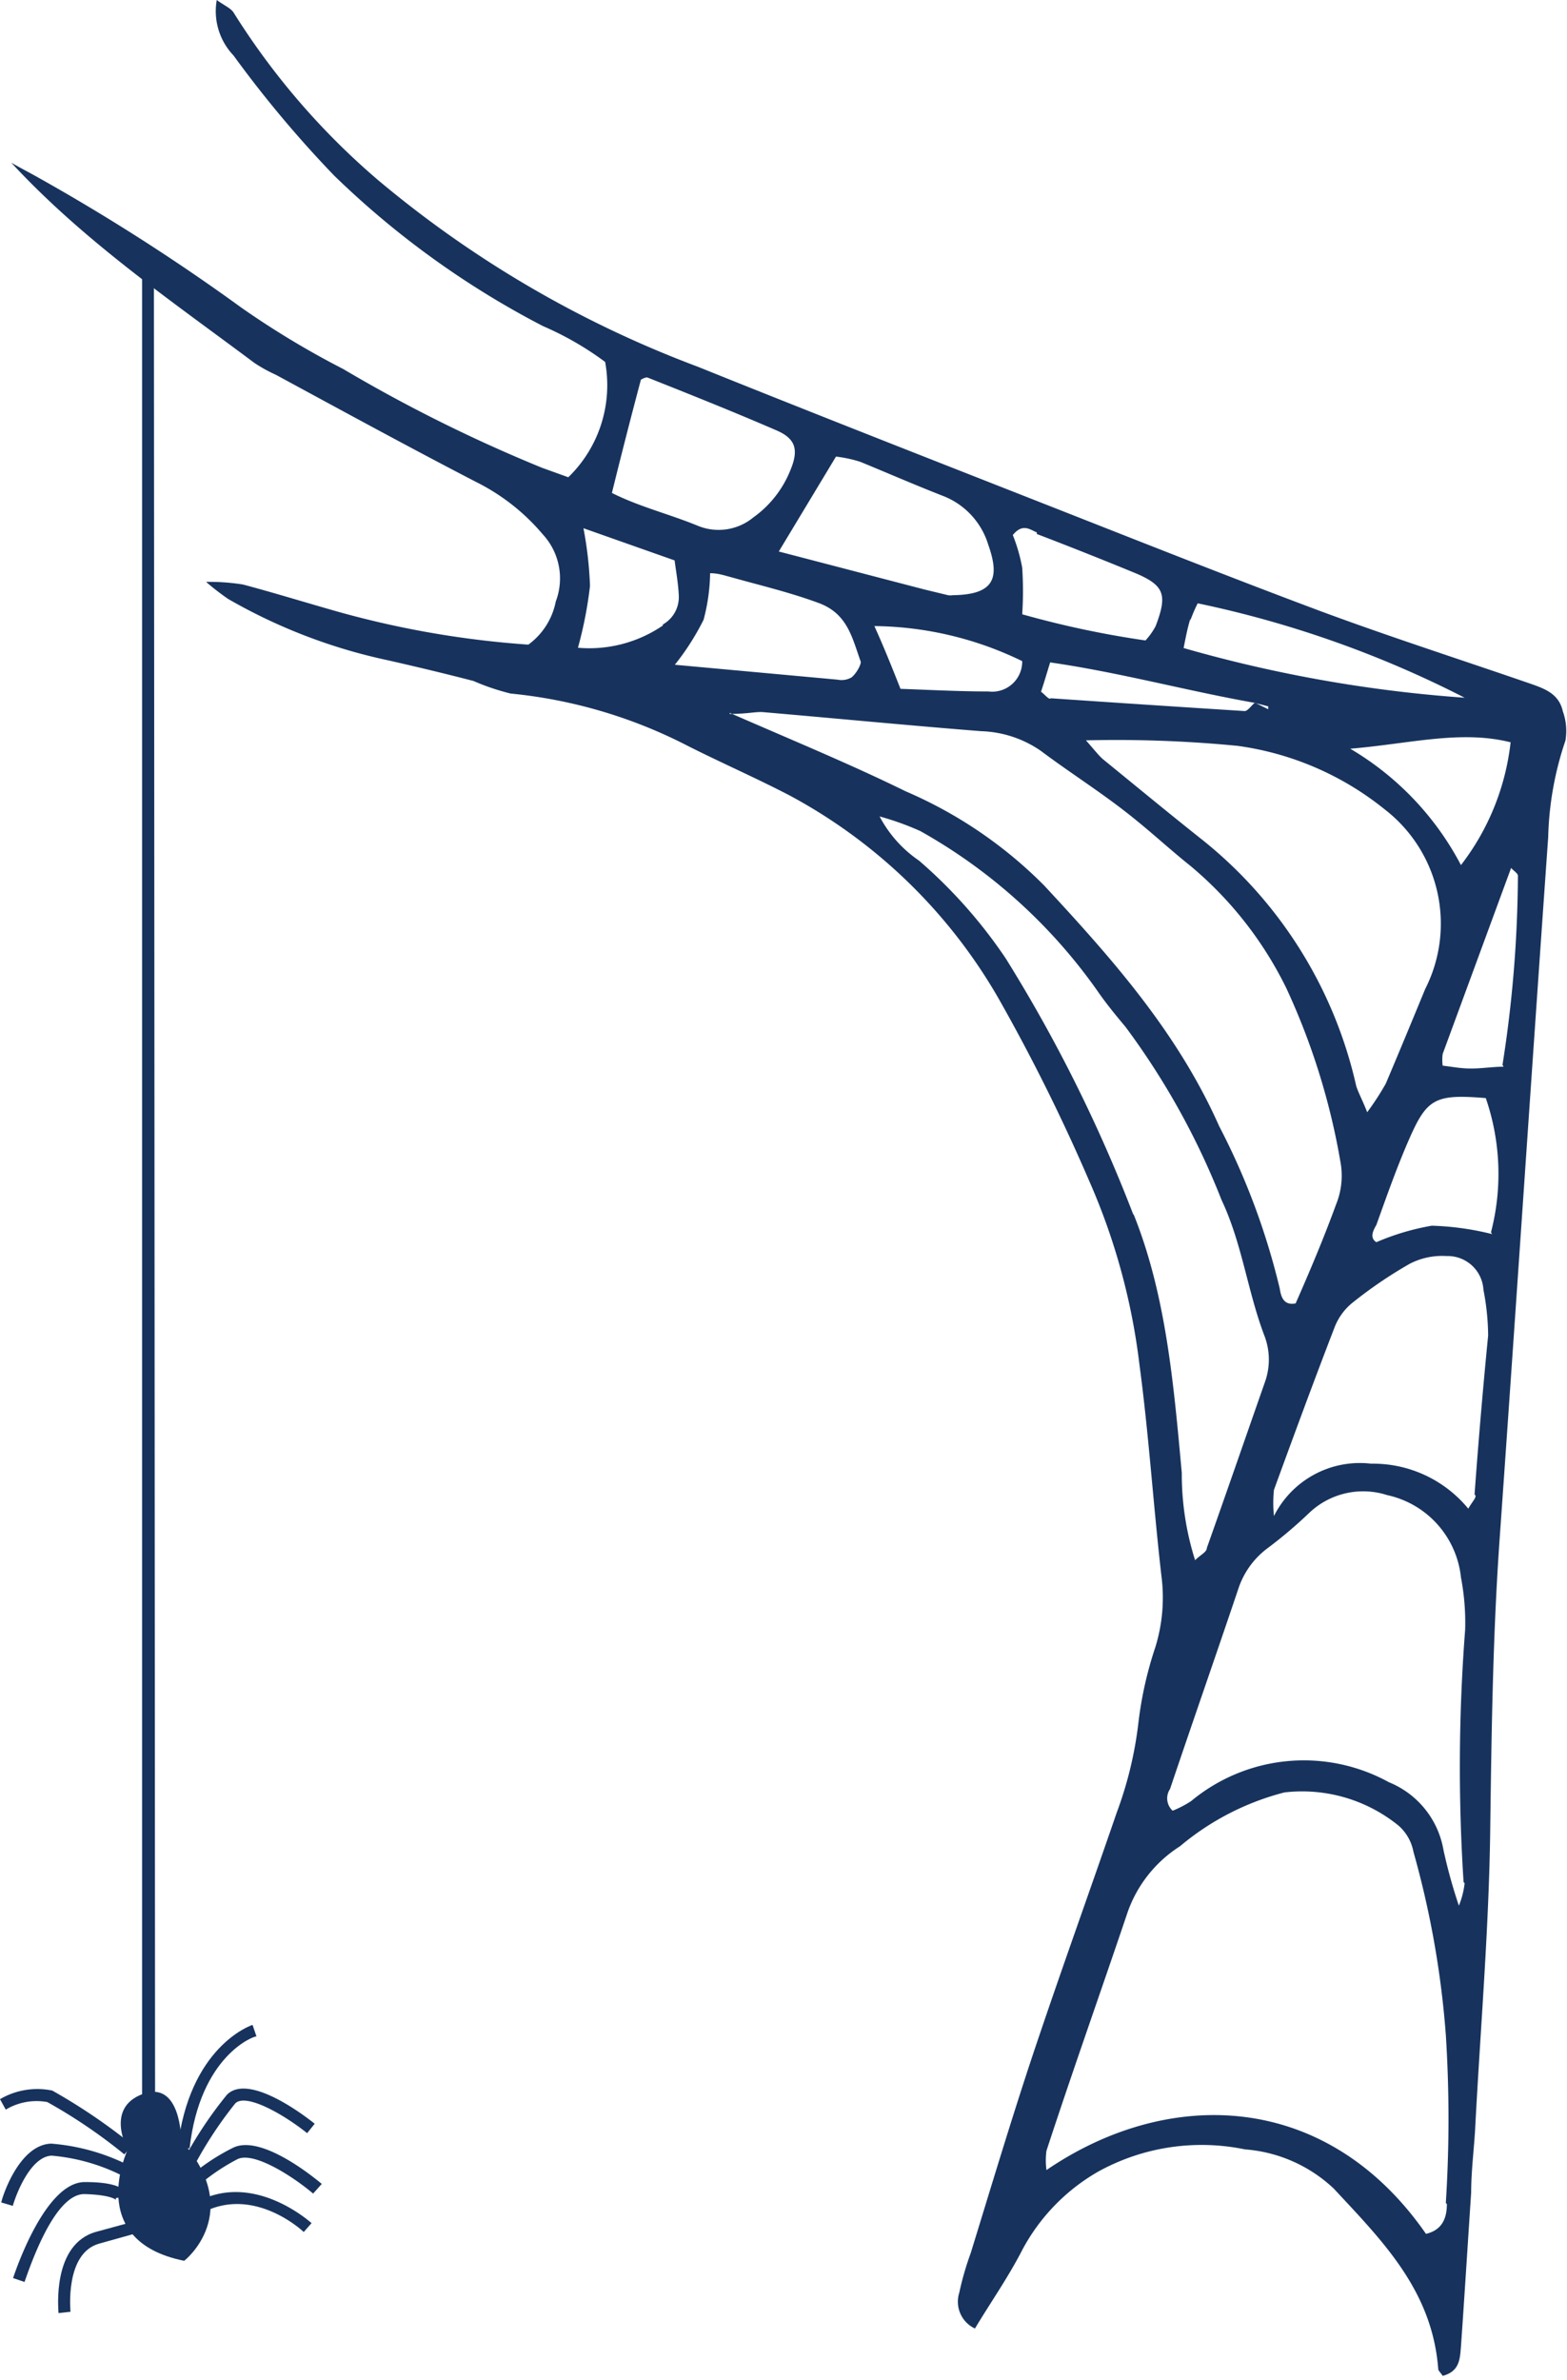 <svg xmlns="http://www.w3.org/2000/svg" fill="none" viewBox="0 0 112 170"><path fill="#17335d" fill-rule="evenodd" d="M111.702 50.813c-.28-1.27-1.326-1.625-2.334-1.98-4.984-1.719-9.986-3.325-14.933-5.156-6.795-2.54-13.552-5.23-20.31-7.884-8.082-3.175-16.146-6.333-24.266-9.602a78.086 78.086 0 0 1-22.83-13.32A51.999 51.999 0 0 1 16.707.915C16.5.58 16.053.411 15.493 0a4.58 4.58 0 0 0 1.195 3.96 81.638 81.638 0 0 0 7.187 8.575 62.852 62.852 0 0 0 14.933 10.76 22.042 22.042 0 0 1 4.443 2.56 9.16 9.16 0 0 1-2.632 8.238l-1.867-.672a108.346 108.346 0 0 1-14.224-7.062 62.356 62.356 0 0 1-7.261-4.371 147.047 147.047 0 0 0-14.598-9.34c-.634-.356-1.288-.692-1.866-1.028 5.19 5.604 11.386 9.826 17.36 14.291.491.33 1.01.617 1.549.86 4.76 2.577 9.52 5.174 14.317 7.659a14.936 14.936 0 0 1 4.76 3.736 4.634 4.634 0 0 1 .934 4.801 4.988 4.988 0 0 1-1.96 3.082 67.745 67.745 0 0 1-14.336-2.559c-2.016-.579-4.032-1.196-6.067-1.737a15.4 15.4 0 0 0-2.632-.187c.5.433 1.024.838 1.568 1.214a39.175 39.175 0 0 0 11.443 4.39c2.053.467 4.088.953 6.104 1.476.856.374 1.743.674 2.65.897a34.98 34.98 0 0 1 12.657 3.736c2.407 1.214 4.89 2.298 7.298 3.55a37.87 37.87 0 0 1 14.933 14.515 133.419 133.419 0 0 1 6.496 13.077 46.096 46.096 0 0 1 3.566 13.077c.672 5.006.99 10.05 1.568 15.076a11.982 11.982 0 0 1-.43 5.081 26.884 26.884 0 0 0-1.213 5.399 27.376 27.376 0 0 1-1.55 6.426c-1.997 5.81-4.087 11.583-6.028 17.393-1.55 4.67-2.95 9.34-4.406 14.067a21.476 21.476 0 0 0-.821 2.839 2.114 2.114 0 0 0 1.12 2.559c1.12-1.868 2.37-3.642 3.378-5.604a14.077 14.077 0 0 1 5.432-5.604 15.299 15.299 0 0 1 10.491-1.588 10.389 10.389 0 0 1 6.347 2.802c3.472 3.736 7.037 7.267 7.466 12.89 0 .112.131.206.318.486 1.232-.318 1.232-1.252 1.306-2.093.262-3.736.486-7.341.729-11.003 0-1.606.223-3.213.298-4.801.373-7.024.971-14.048 1.064-21.091.093-7.043.187-14.048.691-21.054 1.176-16.626 2.277-33.253 3.453-49.88a23.086 23.086 0 0 1 1.232-6.892 4.115 4.115 0 0 0-.186-2.093Zm-3.734 2.223a17.532 17.532 0 0 1-3.547 8.762 20.929 20.929 0 0 0-7.914-8.313c4.275-.355 7.914-1.364 11.498-.449h-.037Zm-19.525.243a21.33 21.33 0 0 1 10.528 4.54 10.313 10.313 0 0 1 2.893 12.834c-.933 2.26-1.867 4.52-2.819 6.762a19.85 19.85 0 0 1-1.325 2.037c-.355-.897-.635-1.401-.784-1.868a31.273 31.273 0 0 0-11.2-17.748c-2.352-1.868-4.61-3.736-6.907-5.604-.336-.299-.615-.673-1.213-1.345a89.65 89.65 0 0 1 10.827.392Zm-13.365-3.363c-.187 0-.355-.261-.673-.504.206-.598.392-1.252.654-2.092 4.947.71 9.706 2.017 14.56 2.877l1.026.261v.206l-.952-.467c-.261.205-.522.616-.746.597a2731.18 2731.18 0 0 1-13.87-.915v.038Zm10.005-5.604c.148-.415.322-.821.522-1.214a75.863 75.863 0 0 1 19.078 6.744 97.587 97.587 0 0 1-20.086-3.55c.187-.934.3-1.513.486-2.092v.112Zm-10.976-6.165a299.3 299.3 0 0 1 7.15 2.84c1.978.86 2.183 1.532 1.343 3.736a4.846 4.846 0 0 1-.728 1.028 68.403 68.403 0 0 1-8.81-1.869 25.73 25.73 0 0 0 0-3.325c-.145-.799-.37-1.581-.672-2.335.709-.878 1.25-.374 1.717-.187v.112ZM73.06 47.34a2.15 2.15 0 0 1-2.426 2.054c-2.09 0-4.163-.112-6.272-.186-.635-1.607-1.214-3.046-1.867-4.484a24.66 24.66 0 0 1 10.565 2.503v.113ZM61.488 32.99c1.867.766 3.883 1.644 5.843 2.41a5.43 5.43 0 0 1 3.304 3.512c.84 2.373.448 3.568-2.539 3.606a1.024 1.024 0 0 1-.336 0l-1.699-.411-10.397-2.71 4.088-6.78c.59.068 1.17.193 1.736.373Zm-15.68-5.866s.336-.205.485-.15c3.062 1.215 6.104 2.43 9.128 3.737 1.438.598 1.699 1.382 1.064 2.896a7.62 7.62 0 0 1-2.65 3.362 3.9 3.9 0 0 1-3.939.598c-2.035-.84-4.2-1.364-6.16-2.354a446.894 446.894 0 0 1 2.072-8.089Zm1.568 17.56a9.327 9.327 0 0 1-6.067 1.589c.4-1.446.687-2.92.86-4.41a26.668 26.668 0 0 0-.467-4.128l6.514 2.298c.112.84.261 1.663.299 2.503a2.242 2.242 0 0 1-1.139 2.074v.075Zm.859 2.803a18.15 18.15 0 0 0 2.053-3.213 13.6 13.6 0 0 0 .467-3.326c.56 0 .99.15 1.418.262 2.128.598 4.275 1.102 6.347 1.868s2.39 2.503 3.005 4.203c0 .262-.336.841-.653 1.103-.303.179-.663.239-1.008.168l-11.63-1.065ZM52.155 51c1.25 0 1.867-.168 2.37-.13 5.209.448 10.416.952 15.606 1.363a7.927 7.927 0 0 1 4.256 1.401c1.866 1.401 3.882 2.69 5.768 4.129 1.885 1.438 3.266 2.765 4.928 4.09a26.638 26.638 0 0 1 6.85 8.725 49.012 49.012 0 0 1 3.902 12.591 5.422 5.422 0 0 1-.336 2.859c-.878 2.41-1.867 4.744-2.894 7.08-.858.168-1.045-.467-1.138-1.065a50.458 50.458 0 0 0-4.331-11.601c-2.987-6.725-7.69-11.994-12.488-17.168a31.34 31.34 0 0 0-9.912-6.744c-3.92-1.925-7.915-3.569-12.581-5.605V51Zm28.858 35.793a107.52 107.52 0 0 0-9.128-18.326 35.067 35.067 0 0 0-6.197-6.987 8.76 8.76 0 0 1-2.819-3.157c.997.273 1.97.623 2.912 1.046a38.481 38.481 0 0 1 12.656 11.415c.617.896 1.307 1.737 1.998 2.559a53.313 53.313 0 0 1 6.87 12.367c1.492 3.157 1.866 6.594 3.098 9.789.382 1.05.382 2.2 0 3.25-1.382 3.942-2.744 7.884-4.144 11.826 0 .299-.448.485-.84.878a20.362 20.362 0 0 1-.952-6.24c-.579-6.314-1.12-12.703-3.454-18.494v.074Zm22.401 70.653c0 1.065-.374 1.868-1.494 2.13-7.093-10.219-18.387-10.518-27.123-4.558a4.951 4.951 0 0 1 0-1.383c1.867-5.698 3.883-11.358 5.806-17.056a9.192 9.192 0 0 1 3.733-4.689 18.93 18.93 0 0 1 7.467-3.848 10.937 10.937 0 0 1 8.157 2.372 3.287 3.287 0 0 1 1.064 1.868 66.337 66.337 0 0 1 2.315 13.077c.254 4 .254 8.012 0 12.012l.075.075Zm1.269-22.922a5.956 5.956 0 0 1-.411 1.607 36.794 36.794 0 0 1-1.101-3.979 6.396 6.396 0 0 0-3.902-4.839 12.61 12.61 0 0 0-14.13 1.345 7.447 7.447 0 0 1-1.325.691 1.195 1.195 0 0 1-.187-1.55c1.605-4.764 3.266-9.509 4.872-14.273a5.923 5.923 0 0 1 2.053-2.895 32.385 32.385 0 0 0 2.987-2.522 5.591 5.591 0 0 1 5.6-1.308 6.739 6.739 0 0 1 5.282 5.885c.236 1.231.336 2.483.299 3.736-.463 5.999-.5 12.023-.112 18.027l.075.075Zm.784-27.686c0 .225-.224.411-.523.935A8.81 8.81 0 0 0 98 104.559a6.868 6.868 0 0 0-6.944 3.737 8.833 8.833 0 0 1 0-1.869c1.419-3.885 2.856-7.79 4.35-11.657a4.205 4.205 0 0 1 1.25-1.7 31.56 31.56 0 0 1 4.088-2.783 5.038 5.038 0 0 1 2.651-.56 2.556 2.556 0 0 1 2.632 2.41c.213 1.076.326 2.17.336 3.269a447.053 447.053 0 0 0-.971 11.358l.075.074Zm1.176-18.68a19.991 19.991 0 0 0-4.312-.599c-1.361.236-2.69.63-3.957 1.177-.504-.317-.224-.84 0-1.233.746-2.073 1.474-4.147 2.352-6.146 1.269-2.895 1.866-3.213 5.469-2.914a16.624 16.624 0 0 1 .373 9.583l.075.131Zm.821-11.957c-.747 0-1.53.13-2.314.13s-1.363-.13-2.035-.205a3.114 3.114 0 0 1 0-.84l4.89-13.283c.224.243.486.393.486.56a89.065 89.065 0 0 1-1.101 13.507l.074.131Z" clip-rule="evenodd"/><path fill="#17335d" d="M12.955 152.906s0-4.334-2.744-3.325c-2.744 1.009-1.083 3.979-1.083 3.979s-3.117 6.501 4.032 7.94c.037 0 4.368-3.456-.205-8.594Z"/><path fill="#17335d" d="M8.885 153.897a38.005 38.005 0 0 0-5.506-3.736 4.294 4.294 0 0 0-2.968.541L0 149.955a5.277 5.277 0 0 1 3.733-.616 41.337 41.337 0 0 1 5.75 3.904l-.598.654ZM.915 157.577l-.822-.243c0-.168 1.195-4.128 3.566-4.203 1.875.147 3.705.648 5.394 1.476l-.373.784a13.884 13.884 0 0 0-4.984-1.401c-1.475.056-2.501 2.616-2.781 3.587Z"/><path fill="#17335d" d="m1.754 163.013-.82-.28c.242-.71 2.37-6.949 5.188-6.856 2.39 0 2.968.598 3.006 1.027l-.84.113a.259.259 0 0 0 0 .13s-.336-.355-2.222-.411c-1.885-.056-3.472 3.83-4.312 6.277Z"/><path fill="#17335d" d="M4.182 165.236c0-.205-.504-4.932 2.706-5.81l2.875-.784.224.822-2.875.803c-2.501.672-2.072 4.838-2.072 4.876l-.858.093ZM13.552 153.467h-.859c.822-7.211 5.171-8.762 5.358-8.818l.28.822c-.168-.037-4.032 1.364-4.779 7.996Z"/><path fill="#17335d" d="m13.59 155.279-.766-.411a28.923 28.923 0 0 1 3.397-5.231c1.55-1.55 5.507 1.457 6.272 2.074l-.541.672c-1.68-1.345-4.368-2.877-5.134-2.129a28.573 28.573 0 0 0-3.229 5.025Z"/><path fill="#17335d" d="M22.381 156.699c-1.456-1.233-4.218-3.008-5.394-2.466-1.25.649-2.4 1.473-3.416 2.447l-.616-.654a14.965 14.965 0 0 1 3.733-2.615c2.053-.953 5.88 2.242 6.31 2.597l-.617.691Z"/><path fill="#17335d" d="M21.709 159.445c-.15-.149-3.733-3.437-7.467-1.252l-.429-.747c4.181-2.522 8.4 1.326 8.456 1.364l-.56.635ZM10.566 18.027a2.968 2.968 0 0 1-.411.337v136.168h.933L11 18.5l-.434-.473Z"/></svg>